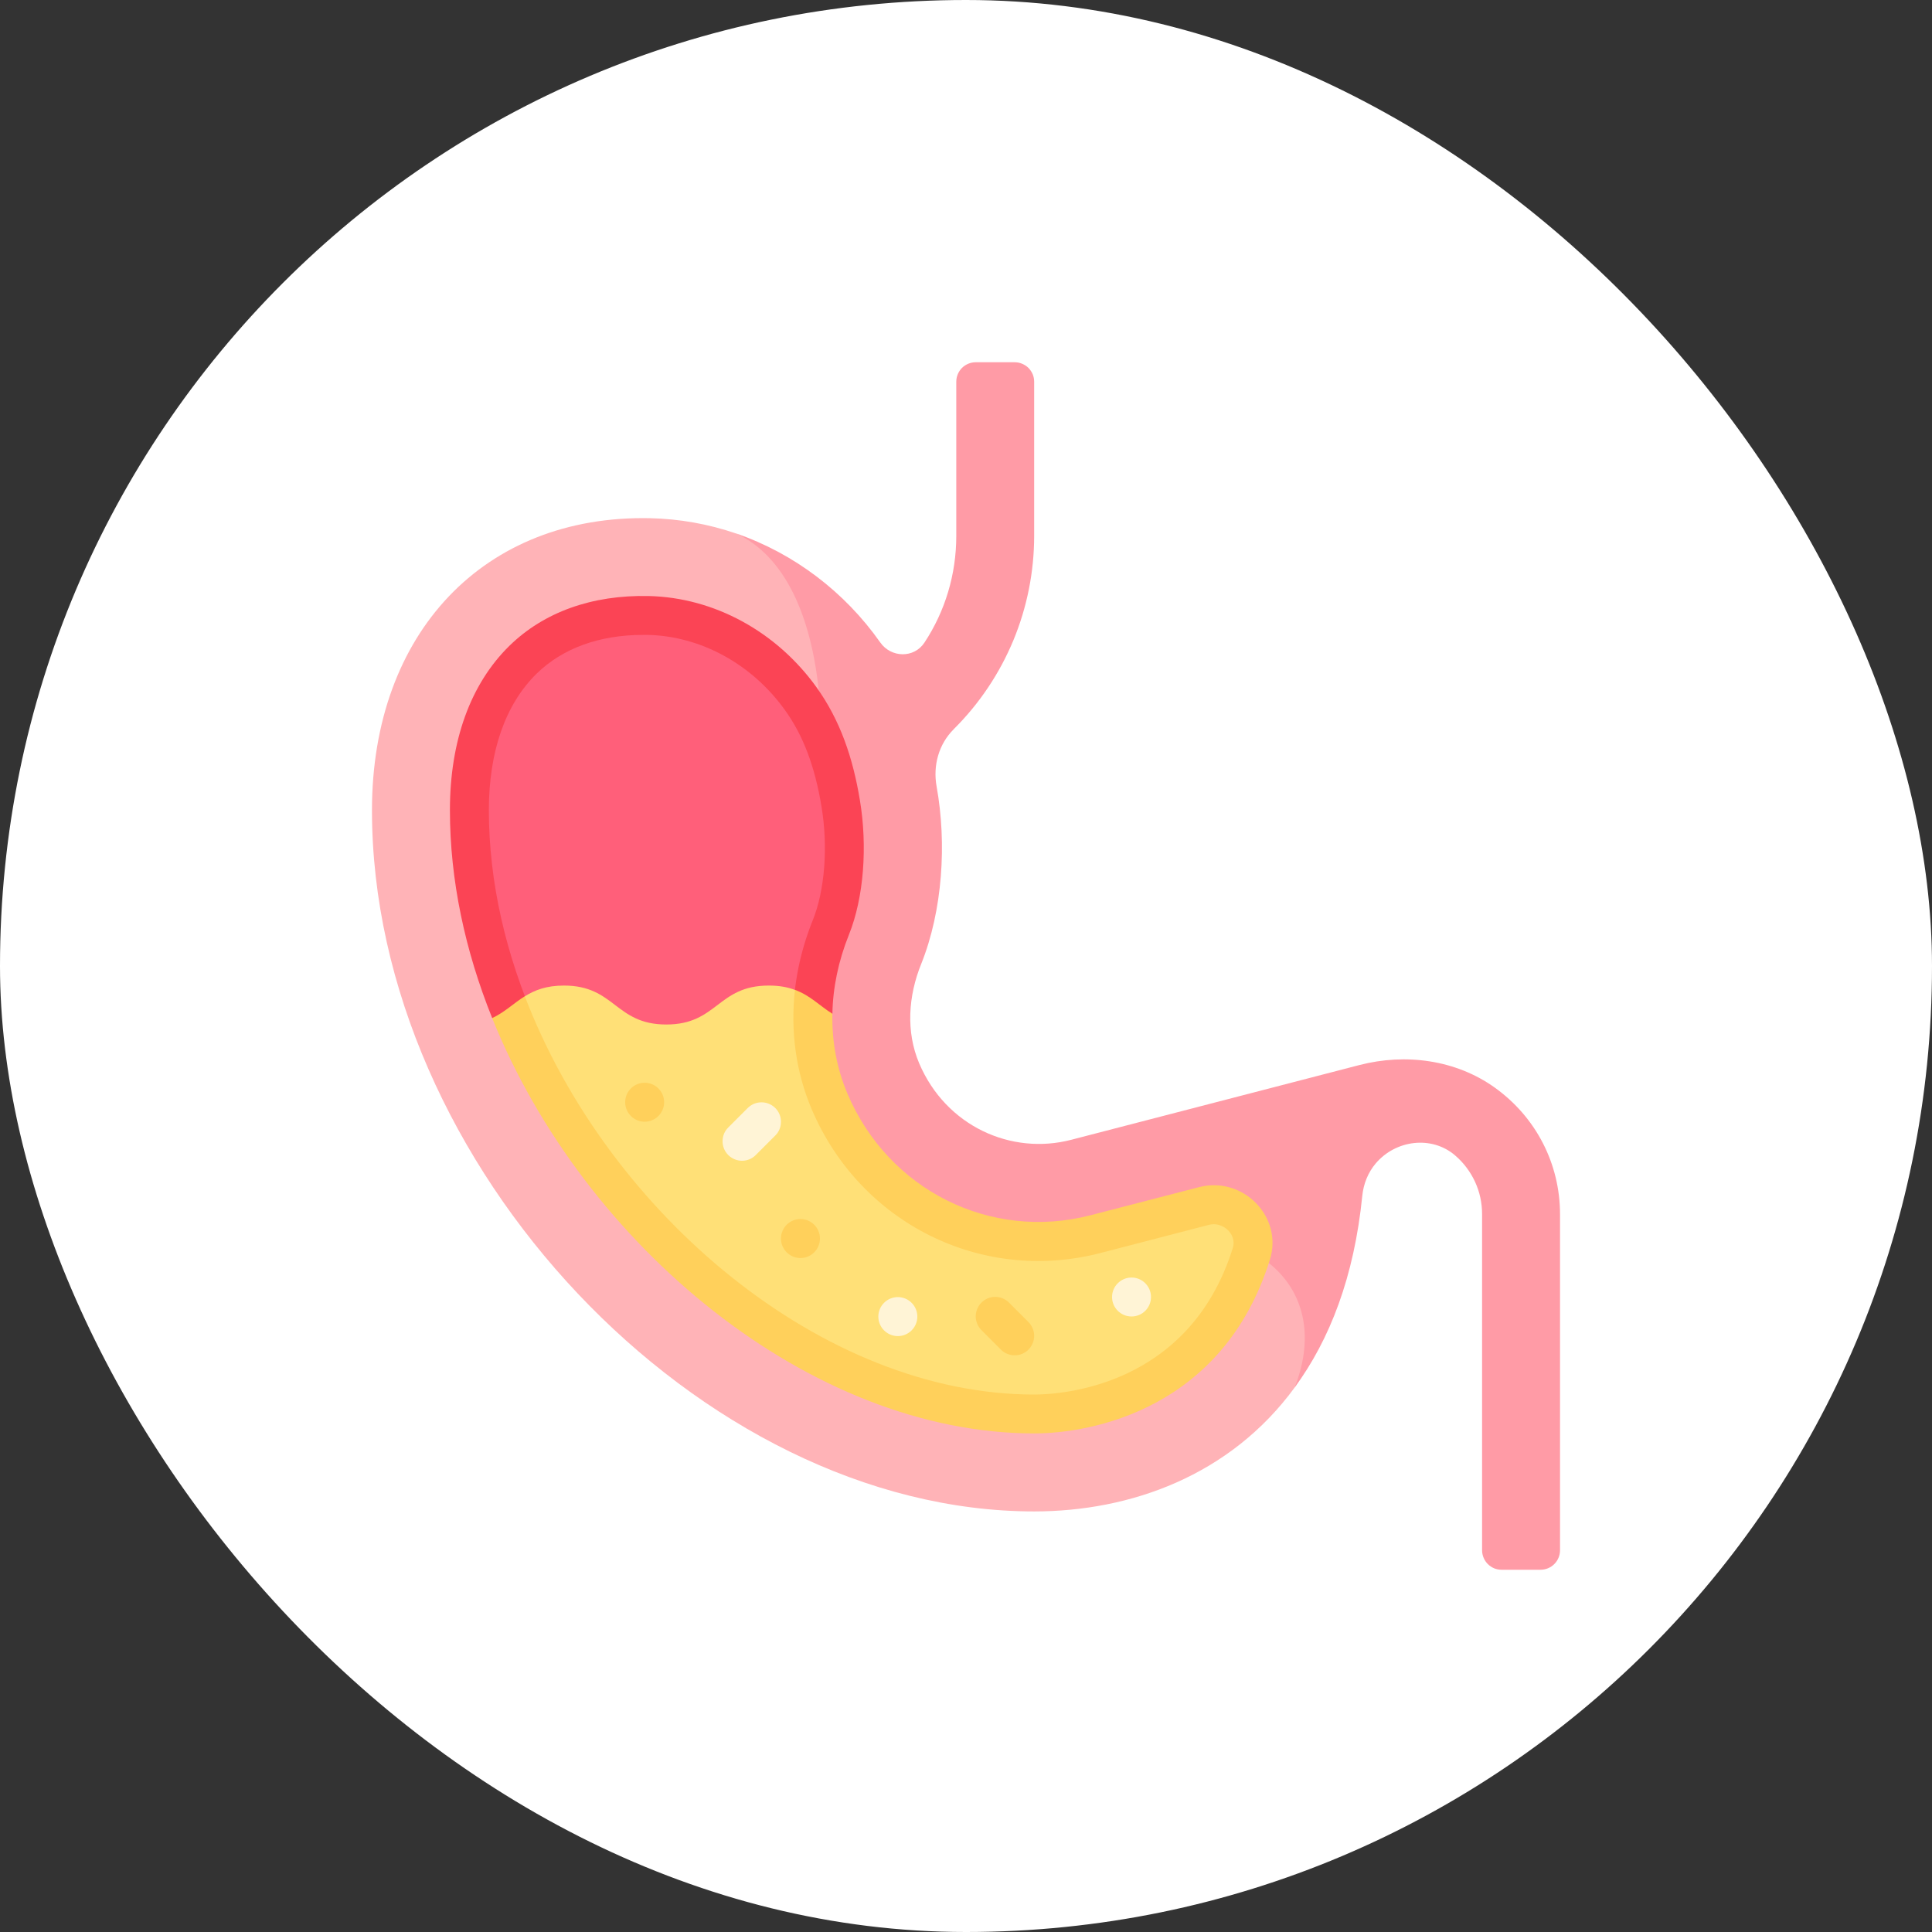<svg width="32" height="32" viewBox="0 0 32 32" fill="none" xmlns="http://www.w3.org/2000/svg">
<rect x="0" y="0" width="32" height="32" fill="#333333" stroke="none"/>
<rect width="32" height="32" rx="16" fill="white"/>
<g clip-path="url(#clip0_1277_44013)">
<path d="M20.585 18.654L17.06 19.509C16.069 19.766 14.988 19.285 14.545 18.242C14.321 17.717 14.364 17.125 14.577 16.596L14.489 11.591C14.188 9.58 12.191 8.836 12.191 8.836C11.733 8.679 11.254 8.594 10.77 8.583C8.019 8.524 6.161 10.483 6.161 13.421C6.161 19.282 11.594 25.034 17.129 25.034C18.719 25.034 20.375 24.444 21.445 22.98C21.445 22.98 21.912 22.319 21.87 21.5L20.585 18.654Z" fill="#FFB3B7"/>
<path d="M24.758 18.014C24.114 17.553 23.281 17.442 22.514 17.641L17.741 18.879C16.75 19.136 15.669 18.655 15.225 17.613C15.002 17.087 15.044 16.495 15.258 15.966C15.614 15.079 15.683 13.966 15.513 13.026C15.451 12.681 15.547 12.327 15.796 12.079L15.803 12.071C16.224 11.652 16.557 11.153 16.785 10.605C17.012 10.056 17.129 9.468 17.129 8.875V6.323C17.129 6.28 17.121 6.238 17.105 6.199C17.088 6.16 17.064 6.124 17.035 6.094C17.005 6.065 16.969 6.041 16.93 6.025C16.891 6.008 16.849 6 16.806 6H16.161C16.076 6 15.994 6.034 15.933 6.094C15.873 6.155 15.839 6.237 15.839 6.323V8.875C15.839 9.513 15.655 10.123 15.312 10.643C15.139 10.906 14.759 10.897 14.579 10.64C13.992 9.806 13.154 9.167 12.191 8.835C13.803 9.577 13.979 12.809 12.999 15.996L13.174 19.535L16.642 21.111L18.892 20.586C20.574 20.139 22.132 21.215 21.445 22.979C22.025 22.189 22.429 21.15 22.564 19.804C22.584 19.608 22.659 19.42 22.787 19.269C23.118 18.88 23.713 18.804 24.101 19.137L24.104 19.14C24.244 19.26 24.355 19.409 24.432 19.576C24.509 19.743 24.548 19.925 24.548 20.109V25.677C24.548 25.72 24.557 25.762 24.573 25.801C24.589 25.84 24.613 25.876 24.643 25.906C24.673 25.936 24.708 25.959 24.747 25.976C24.787 25.992 24.829 26 24.871 26H25.516C25.602 26 25.684 25.966 25.744 25.906C25.805 25.845 25.839 25.763 25.839 25.677V20.114C25.839 19.277 25.443 18.505 24.758 18.014Z" fill="#FF9BA6"/>
<path d="M14.243 13.256C14.126 12.546 13.915 11.929 13.523 11.382C12.865 10.467 11.835 9.896 10.742 9.872C9.808 9.852 9.01 10.137 8.438 10.696C7.793 11.328 7.452 12.27 7.452 13.419C7.452 14.583 7.705 15.751 8.152 16.862L9.789 18.084C10.8 17.956 11.813 17.837 12.825 17.715L13.787 16.791C13.795 16.358 13.887 15.915 14.06 15.484C14.31 14.865 14.369 14.013 14.243 13.256Z" fill="#FB4455"/>
<path d="M20.346 20.381C20.314 20.347 20.194 20.24 20.022 20.286L18.226 20.752C16.259 21.262 14.248 20.26 13.444 18.369C13.033 17.402 13.039 16.292 13.462 15.242C13.662 14.747 13.717 14.026 13.607 13.361C13.496 12.69 13.303 12.18 12.999 11.758C12.454 10.999 11.605 10.535 10.729 10.516C10.703 10.516 10.678 10.516 10.652 10.516C9.927 10.516 9.319 10.737 8.889 11.157C8.371 11.664 8.097 12.447 8.097 13.419C8.097 18.212 12.655 23.096 17.129 23.096C17.551 23.096 19.694 22.979 20.418 20.672C20.462 20.531 20.392 20.429 20.346 20.381Z" fill="#FF5F7A"/>
<path d="M19.86 19.663L18.064 20.128C16.409 20.558 14.716 19.713 14.038 18.118C13.861 17.702 13.777 17.251 13.787 16.791C13.577 16.66 13.422 16.489 13.167 16.395L10.588 17.641L8.693 16.501C8.506 16.617 8.361 16.765 8.152 16.863C9.669 20.634 13.426 23.742 17.129 23.742C18.077 23.742 20.257 23.341 21.033 20.866C21.257 20.152 20.585 19.475 19.86 19.663Z" fill="#FFD05B"/>
<path d="M20.346 20.383C20.314 20.349 20.194 20.243 20.021 20.288L18.226 20.754C16.259 21.264 14.248 20.262 13.444 18.372C13.182 17.755 13.09 17.076 13.167 16.396C13.048 16.351 12.911 16.324 12.733 16.324C11.884 16.324 11.884 16.969 11.036 16.969C10.188 16.969 10.188 16.324 9.341 16.324C9.047 16.324 8.854 16.401 8.693 16.502C10.071 20.103 13.626 23.098 17.129 23.098C17.551 23.098 19.694 22.982 20.418 20.674C20.462 20.533 20.392 20.431 20.346 20.383Z" fill="#FFE077"/>
<path d="M12.29 19.226C12.248 19.226 12.206 19.217 12.167 19.201C12.128 19.185 12.092 19.161 12.062 19.131C12.032 19.101 12.008 19.066 11.992 19.026C11.976 18.987 11.968 18.945 11.968 18.903C11.968 18.861 11.976 18.819 11.992 18.779C12.008 18.74 12.032 18.705 12.062 18.675L12.385 18.352C12.415 18.322 12.45 18.299 12.489 18.282C12.529 18.266 12.57 18.258 12.613 18.258C12.655 18.258 12.697 18.266 12.736 18.282C12.775 18.299 12.811 18.322 12.841 18.352C12.871 18.382 12.895 18.418 12.911 18.457C12.927 18.496 12.935 18.538 12.935 18.58C12.935 18.623 12.927 18.665 12.911 18.704C12.895 18.743 12.871 18.779 12.841 18.808L12.518 19.131C12.488 19.161 12.453 19.185 12.414 19.201C12.375 19.217 12.333 19.226 12.29 19.226Z" fill="#FFF4D6"/>
<path d="M16.806 22.448C16.764 22.448 16.722 22.44 16.683 22.424C16.644 22.407 16.608 22.384 16.578 22.354L16.256 22.031C16.226 22.001 16.202 21.966 16.186 21.927C16.17 21.887 16.161 21.845 16.161 21.803C16.161 21.761 16.17 21.719 16.186 21.68C16.202 21.64 16.226 21.605 16.256 21.575C16.286 21.545 16.321 21.521 16.36 21.505C16.399 21.489 16.442 21.48 16.484 21.48C16.526 21.48 16.568 21.489 16.607 21.505C16.646 21.521 16.682 21.545 16.712 21.575L17.035 21.898C17.064 21.927 17.088 21.963 17.104 22.002C17.121 22.041 17.129 22.083 17.129 22.126C17.129 22.168 17.121 22.21 17.104 22.249C17.088 22.288 17.064 22.324 17.035 22.354C17.005 22.384 16.969 22.407 16.93 22.424C16.891 22.44 16.849 22.448 16.806 22.448Z" fill="#FFD05B"/>
<path d="M10.677 18.579C10.856 18.579 11 18.434 11 18.256C11 18.078 10.856 17.934 10.677 17.934C10.499 17.934 10.355 18.078 10.355 18.256C10.355 18.434 10.499 18.579 10.677 18.579Z" fill="#FFD05B"/>
<path d="M13.258 20.837C13.436 20.837 13.581 20.692 13.581 20.514C13.581 20.336 13.436 20.191 13.258 20.191C13.08 20.191 12.935 20.336 12.935 20.514C12.935 20.692 13.08 20.837 13.258 20.837Z" fill="#FFD05B"/>
<path d="M18.742 21.805C18.92 21.805 19.064 21.661 19.064 21.483C19.064 21.305 18.92 21.16 18.742 21.16C18.564 21.16 18.419 21.305 18.419 21.483C18.419 21.661 18.564 21.805 18.742 21.805Z" fill="#FFF4D6"/>
<path d="M14.871 22.13C15.049 22.13 15.194 21.985 15.194 21.807C15.194 21.629 15.049 21.484 14.871 21.484C14.693 21.484 14.548 21.629 14.548 21.807C14.548 21.985 14.693 22.13 14.871 22.13Z" fill="#FFF4D6"/>
</g>
<defs>
<clipPath id="clip0_1277_44013">
<rect width="20" height="20" fill="white" transform="translate(6 6)"/>
</clipPath>
</defs>
</svg>
